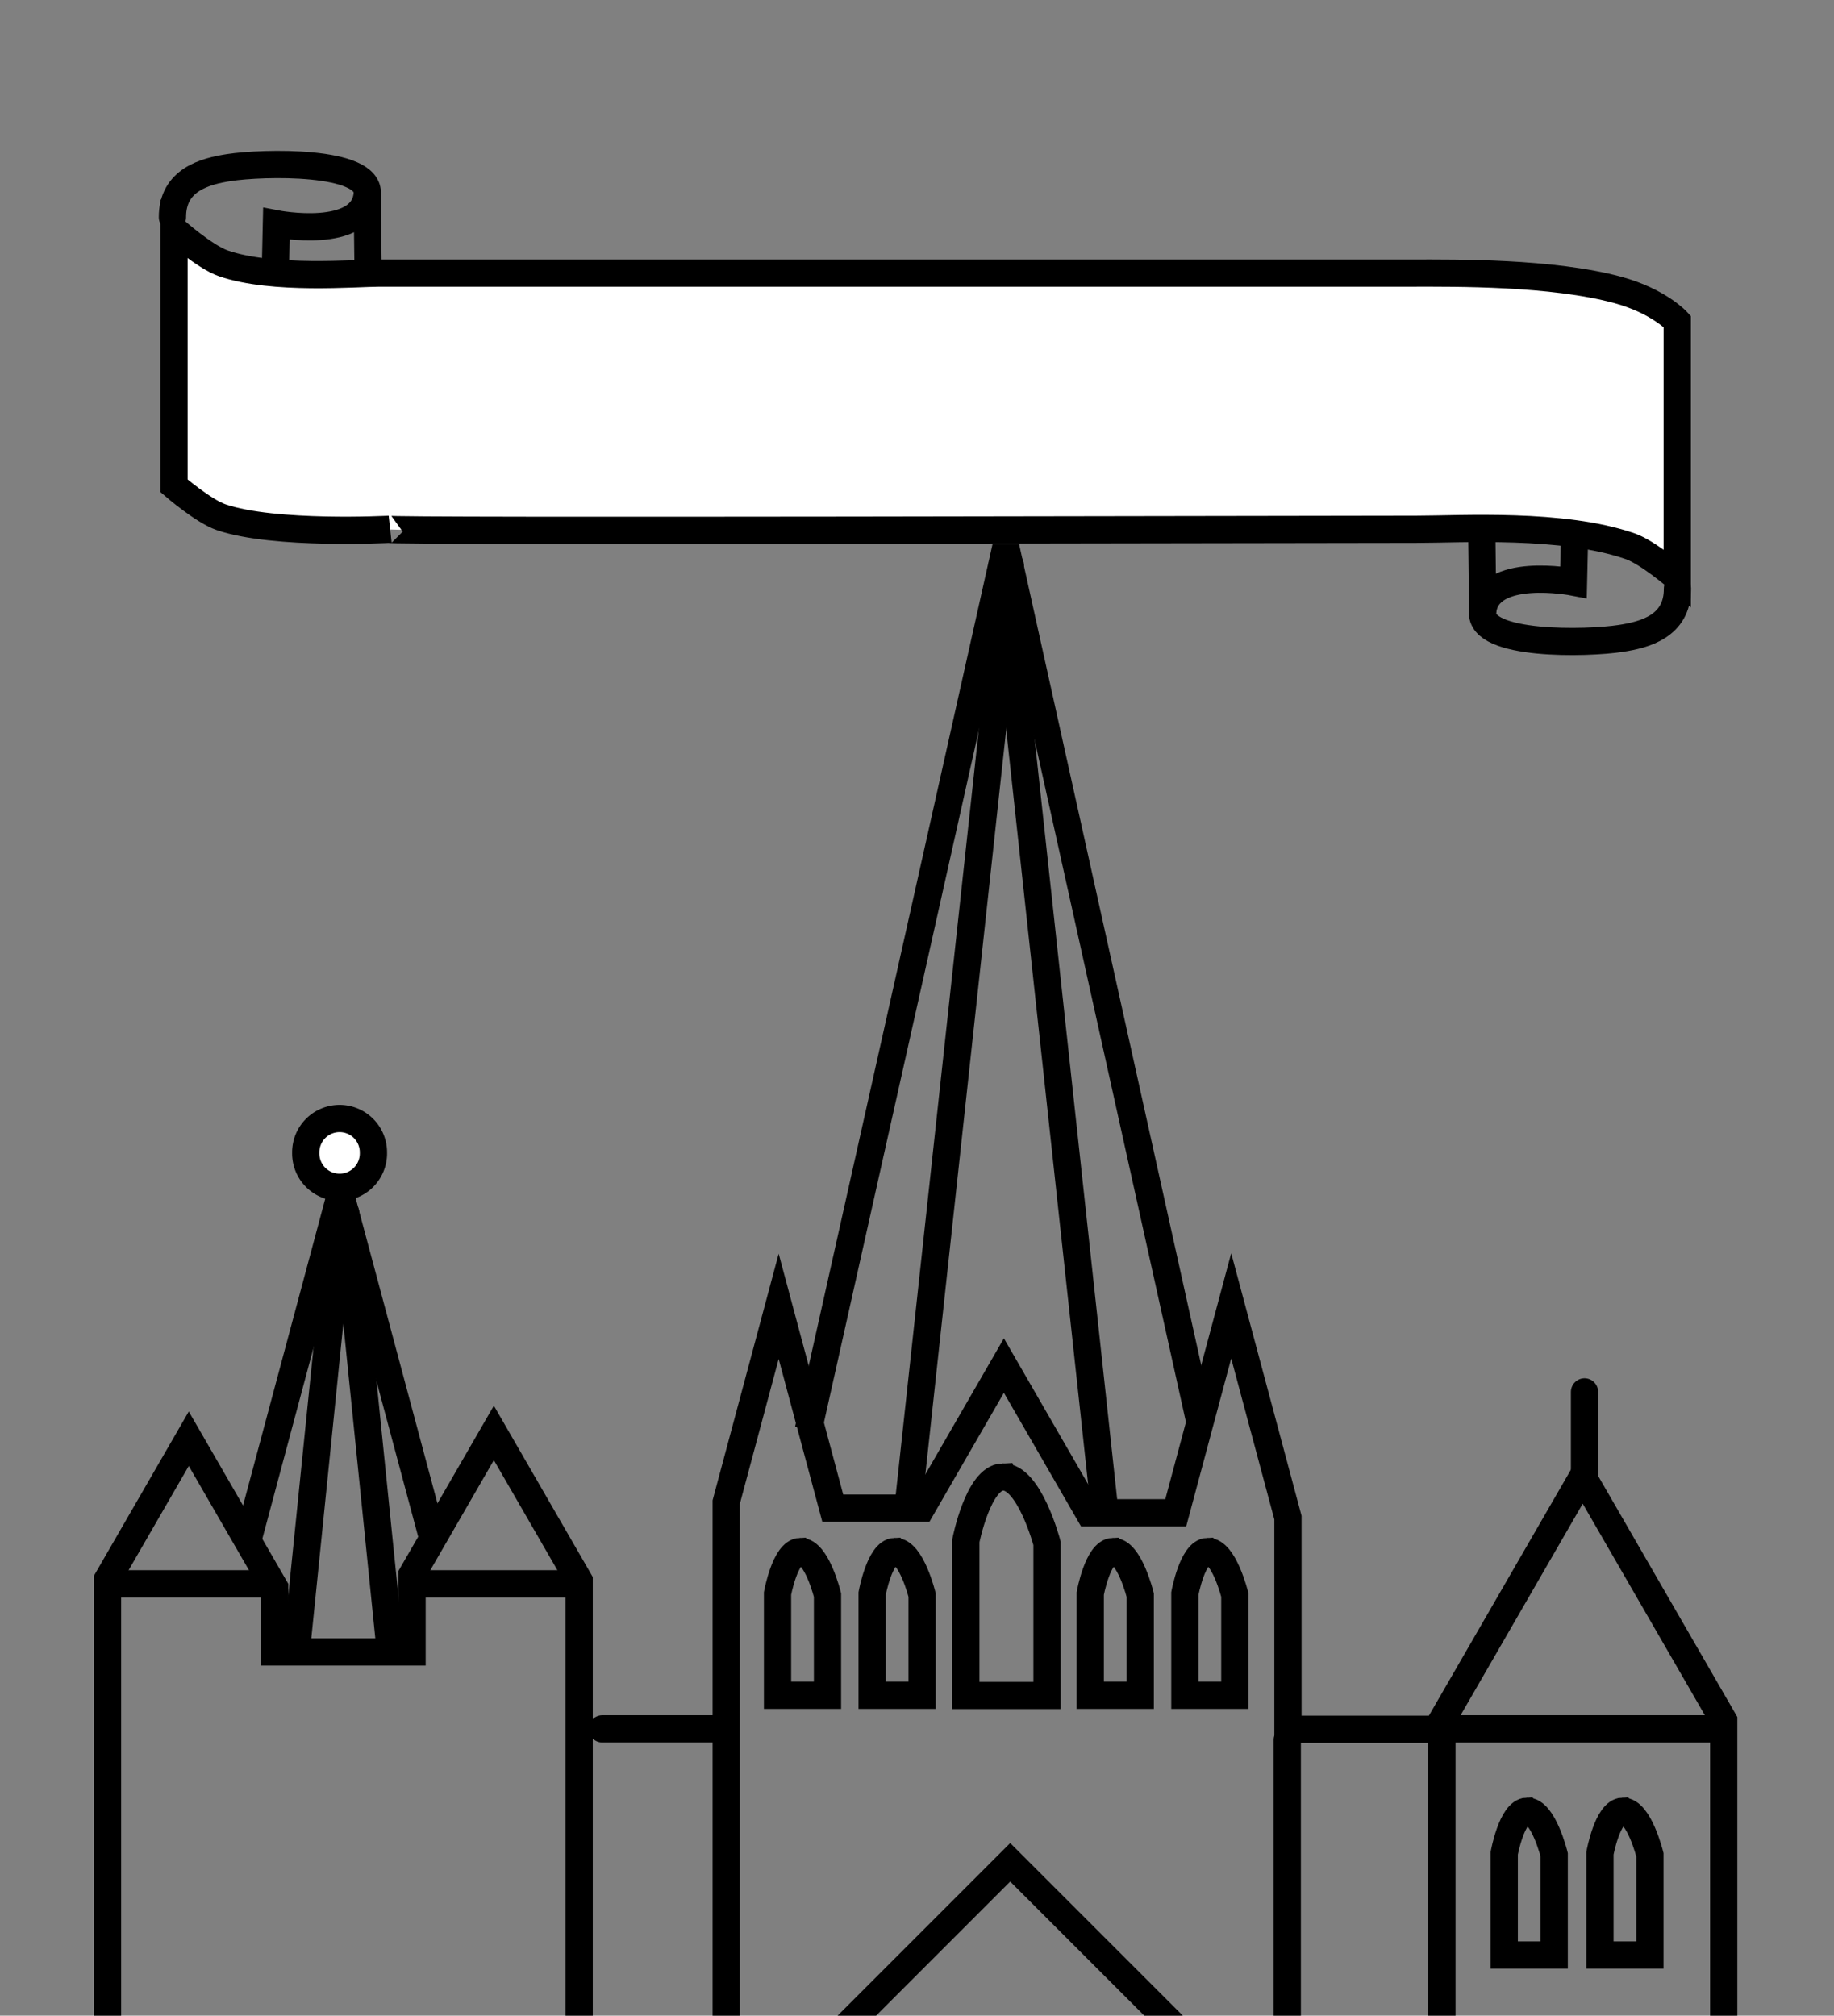 <?xml version="1.0" encoding="UTF-8" standalone="no"?>
<!-- Created with Inkscape (http://www.inkscape.org/) -->

<svg
   xmlns:dc="http://purl.org/dc/elements/1.1/"
   xmlns:cc="http://creativecommons.org/ns#"
   xmlns:rdf="http://www.w3.org/1999/02/22-rdf-syntax-ns#"
   xmlns:svg="http://www.w3.org/2000/svg"
   xmlns="http://www.w3.org/2000/svg"
   xmlns:sodipodi="http://sodipodi.sourceforge.net/DTD/sodipodi-0.dtd"
   xmlns:inkscape="http://www.inkscape.org/namespaces/inkscape"
   width="202"
   height="222"
   id="svg4121"
   version="1.1"
   inkscape:version="0.48.2 r9819"
   sodipodi:docname="cathedrale.svg">
  <rect width="100%" height="100%" fill="#808080" stroke="none"/>
  <defs
     id="defs4123">
    <inkscape:path-effect
       effect="spiro"
       id="path-effect3782"
       is_visible="true" />
    <inkscape:path-effect
       effect="spiro"
       id="path-effect3778"
       is_visible="true" />
    <inkscape:path-effect
       effect="spiro"
       id="path-effect3774"
       is_visible="true" />
    <inkscape:path-effect
       effect="spiro"
       id="path-effect3770"
       is_visible="true" />
    <inkscape:path-effect
       effect="spiro"
       id="path-effect3766"
       is_visible="true" />
  </defs>
  <sodipodi:namedview
     id="base"
     pagecolor="#ffffff"
     bordercolor="#666666"
     borderopacity="1.0"
     inkscape:pageopacity="0.0"
     inkscape:pageshadow="2"
     inkscape:zoom="1.8783784"
     inkscape:cx="58.121715"
     inkscape:cy="104.07736"
     inkscape:document-units="px"
     inkscape:current-layer="layer1"
     showgrid="false"
     inkscape:window-width="992"
     inkscape:window-height="713"
     inkscape:window-x="22"
     inkscape:window-y="0"
     inkscape:window-maximized="0"
     showguides="true"
     inkscape:guide-bbox="true" />
  <g
     inkscape:label="Layer 1"
     inkscape:groupmode="layer"
     id="layer1"
     transform="translate(0,-830.362)">
    <path
       style="fill:none;stroke:#000000;stroke-width:3;stroke-linecap:butt;stroke-linejoin:miter;stroke-miterlimit:4;stroke-opacity:1;stroke-dasharray:none"
       d="m 79.986,1066.074 0,-70.273 5.778,-21.563 5.957,22.232 9.781,0 9.069,-15.707 9.364,16.219 9.563,0 6.109,-22.797 6.25,23.326 0,23.312 16.389,0 16.078,-27.847 15.528,26.895 0,89.326 -178.008,-2.13 0,-102.748 8.948,-15.498 9.46,16.385 0,7.098 15.132,0 0,-8.518 9.01,-15.605 9.394,16.27 0,103.68"
       id="path4027"
       inkscape:connector-curvature="0"
       sodipodi:nodetypes="ccccccccccccccccccccccccc" />
    <path
       style="fill:none;stroke:#000000;stroke-width:3;stroke-linecap:butt;stroke-linejoin:miter;stroke-miterlimit:4;stroke-opacity:1;stroke-dasharray:none"
       d="m 89.036,987.815 21.747,-97.189 21.358,96.28"
       id="path4031"
       inkscape:connector-curvature="0"
       sodipodi:nodetypes="ccc" />
    <path
       style="fill:none;stroke:#000000;stroke-width:3;stroke-linecap:butt;stroke-linejoin:miter;stroke-miterlimit:4;stroke-opacity:1;stroke-dasharray:none"
       d="m 27.281,1000.06 10.225,-38.159 10.246,38.237"
       id="path4033"
       inkscape:connector-curvature="0"
       sodipodi:nodetypes="ccc" />
    <path
       style="fill:none;stroke:#000000;stroke-width:3;stroke-linecap:butt;stroke-linejoin:miter;stroke-miterlimit:4;stroke-opacity:1;stroke-dasharray:none"
       d="m 75.597,1071.14 35.669,-35.669 35.935,35.935 z"
       id="path4039"
       inkscape:connector-curvature="0" />
    <path
       style="fill:#000000;fill-opacity:0;stroke:#000000;stroke-width:3;stroke-linecap:round;stroke-linejoin:miter;stroke-miterlimit:4;stroke-opacity:1;stroke-dasharray:none"
       d="m 110.443,993.031 c -2.705,0.088 -4.062,7.031 -4.062,7.031 l 0,17.034 8.938,0 0,-16.768 c 0,0 -1.952,-7.39 -4.875,-7.295 z"
       id="path4041"
       inkscape:connector-curvature="0"
       sodipodi:nodetypes="sccccs" />
    <path
       sodipodi:nodetypes="sccccs"
       inkscape:connector-curvature="0"
       id="path4049"
       d="m 98.56,1001.238 c -1.666,0.058 -2.501,4.628 -2.501,4.628 l 0,11.211 5.503,-10e-4 0,-11.036 c 0,0 -1.202,-4.864 -3.001,-4.801 z"
       style="fill:#000000;fill-opacity:0;stroke:#000000;stroke-width:3;stroke-linecap:round;stroke-linejoin:miter;stroke-miterlimit:4;stroke-opacity:1;stroke-dasharray:none" />
    <path
       style="fill:#000000;fill-opacity:0;stroke:#000000;stroke-width:3;stroke-linecap:round;stroke-linejoin:miter;stroke-miterlimit:4;stroke-opacity:1;stroke-dasharray:none"
       d="m 88.139,1001.238 c -1.666,0.058 -2.501,4.628 -2.501,4.628 l 0,11.211 5.503,-10e-4 0,-11.036 c 0,0 -1.202,-4.864 -3.001,-4.801 z"
       id="path4051"
       inkscape:connector-curvature="0"
       sodipodi:nodetypes="sccccs" />
    <path
       style="fill:#000000;fill-opacity:0;stroke:#000000;stroke-width:3;stroke-linecap:round;stroke-linejoin:miter;stroke-miterlimit:4;stroke-opacity:1;stroke-dasharray:none"
       d="m 133.005,1001.238 c -1.666,0.058 -2.501,4.628 -2.501,4.628 l 0,11.211 5.503,-10e-4 0,-11.036 c 0,0 -1.202,-4.864 -3.001,-4.801 z"
       id="path4053"
       inkscape:connector-curvature="0"
       sodipodi:nodetypes="sccccs" />
    <path
       sodipodi:nodetypes="sccccs"
       inkscape:connector-curvature="0"
       id="path4055"
       d="m 122.584,1001.238 c -1.666,0.058 -2.501,4.628 -2.501,4.628 l 0,11.211 5.503,-10e-4 0,-11.036 c 0,0 -1.202,-4.864 -3.001,-4.801 z"
       style="fill:#000000;fill-opacity:0;stroke:#000000;stroke-width:3;stroke-linecap:round;stroke-linejoin:miter;stroke-miterlimit:4;stroke-opacity:1;stroke-dasharray:none" />
    <path
       style="fill:#000000;fill-opacity:0;stroke:#000000;stroke-width:3;stroke-linecap:round;stroke-linejoin:miter;stroke-miterlimit:4;stroke-opacity:1;stroke-dasharray:none"
       d="m 168.181,1029.848 c -1.666,0.058 -2.501,4.628 -2.501,4.628 l 0,11.211 5.503,-10e-4 0,-11.036 c 0,0 -1.202,-4.864 -3.001,-4.801 z"
       id="path4057"
       inkscape:connector-curvature="0"
       sodipodi:nodetypes="sccccs" />
    <path
       sodipodi:nodetypes="sccccs"
       inkscape:connector-curvature="0"
       id="path4059"
       d="m 178.722,1029.848 c -1.666,0.058 -2.501,4.628 -2.501,4.628 l 0,11.211 5.503,-10e-4 0,-11.036 c 0,0 -1.202,-4.864 -3.001,-4.801 z"
       style="fill:#000000;fill-opacity:0;stroke:#000000;stroke-width:3;stroke-linecap:round;stroke-linejoin:miter;stroke-miterlimit:4;stroke-opacity:1;stroke-dasharray:none" />
    <path
       style="fill:#000000;fill-opacity:0;stroke:#000000;stroke-width:3;stroke-linecap:round;stroke-linejoin:miter;stroke-miterlimit:4;stroke-opacity:1;stroke-dasharray:none"
       d="m 29.036,1004.803 -16.206,0"
       id="path4061"
       inkscape:connector-curvature="0"
       sodipodi:nodetypes="cc" />
    <path
       sodipodi:nodetypes="cc"
       inkscape:connector-curvature="0"
       id="path4063"
       d="m 63.107,1004.803 -16.206,0"
       style="fill:#000000;fill-opacity:0;stroke:#000000;stroke-width:3;stroke-linecap:round;stroke-linejoin:miter;stroke-miterlimit:4;stroke-opacity:1;stroke-dasharray:none" />
    <path
       style="fill:#000000;fill-opacity:0;stroke:#000000;stroke-width:3;stroke-linecap:round;stroke-linejoin:miter;stroke-miterlimit:4;stroke-opacity:1;stroke-dasharray:none"
       d="m 188.482,1020.774 -28.983,0"
       id="path4065"
       inkscape:connector-curvature="0"
       sodipodi:nodetypes="cc" />
    <path
       sodipodi:nodetypes="cc"
       inkscape:connector-curvature="0"
       id="path4067"
       d="m 141.781,1021.988 0,42.292"
       style="fill:#000000;fill-opacity:0;stroke:#000000;stroke-width:3;stroke-linecap:round;stroke-linejoin:miter;stroke-miterlimit:4;stroke-opacity:1;stroke-dasharray:none" />
    <path
       style="fill:#000000;fill-opacity:0;stroke:#000000;stroke-width:3;stroke-linecap:round;stroke-linejoin:miter;stroke-miterlimit:4;stroke-opacity:1;stroke-dasharray:none"
       d="m 174.522,983.664 0,9.818"
       id="path4069"
       inkscape:connector-curvature="0"
       sodipodi:nodetypes="cc" />
    <path
       sodipodi:type="arc"
       style="fill:#ffffff;fill-opacity:1;stroke:#000000;stroke-width:3;stroke-linecap:round;stroke-linejoin:miter;stroke-miterlimit:4;stroke-opacity:1;stroke-dasharray:none"
       id="path4035"
       sodipodi:cx="44.719425"
       sodipodi:cy="76.129494"
       sodipodi:rx="3.7266188"
       sodipodi:ry="3.7266188"
       d="m 48.446,76.129 a 3.727,3.727 0 1 1 -7.453,0 3.727,3.727 0 1 1 7.453,0 z"
       transform="translate(-7.317,881.211)" />
    <path
       style="fill:#000000;fill-opacity:0;stroke:#000000;stroke-width:3;stroke-linecap:round;stroke-linejoin:miter;stroke-miterlimit:4;stroke-opacity:1;stroke-dasharray:none"
       d="M 111.28,892.621 100.1,995.604"
       id="path4071"
       inkscape:connector-curvature="0"
       sodipodi:nodetypes="cc" />
    <path
       sodipodi:nodetypes="cc"
       inkscape:connector-curvature="0"
       id="path4073"
       d="m 110.371,892.621 11.18,102.983"
       style="fill:#000000;fill-opacity:0;stroke:#000000;stroke-width:3;stroke-linecap:round;stroke-linejoin:miter;stroke-miterlimit:4;stroke-opacity:1;stroke-dasharray:none" />
    <path
       style="fill:#000000;fill-opacity:0;stroke:#000000;stroke-width:3;stroke-linecap:round;stroke-linejoin:miter;stroke-miterlimit:4;stroke-opacity:1;stroke-dasharray:none"
       d="m 158.817,1021.456 0,85.947"
       id="path4075"
       inkscape:connector-curvature="0"
       sodipodi:nodetypes="cc" />
    <path
       sodipodi:nodetypes="cc"
       inkscape:connector-curvature="0"
       id="path4077"
       d="m 188.482,1020.774 -28.983,0"
       style="fill:#000000;fill-opacity:0;stroke:#000000;stroke-width:3;stroke-linecap:round;stroke-linejoin:miter;stroke-miterlimit:4;stroke-opacity:1;stroke-dasharray:none" />
    <path
       style="fill:#000000;fill-opacity:0;stroke:#000000;stroke-width:3;stroke-linecap:round;stroke-linejoin:miter;stroke-miterlimit:4;stroke-opacity:1;stroke-dasharray:none"
       d="m 79.877,1020.774 -13.544,0"
       id="path4079"
       inkscape:connector-curvature="0"
       sodipodi:nodetypes="cc" />
    <path
       sodipodi:nodetypes="cc"
       inkscape:connector-curvature="0"
       id="path3009"
       d="m 37.546,963.959 -4.791,47.084"
       style="fill:#000000;fill-opacity:0;stroke:#000000;stroke-width:3;stroke-linecap:round;stroke-linejoin:miter;stroke-miterlimit:4;stroke-opacity:1;stroke-dasharray:none" />
    <path
       style="fill:#000000;fill-opacity:0;stroke:#000000;stroke-width:3;stroke-linecap:round;stroke-linejoin:miter;stroke-miterlimit:4;stroke-opacity:1;stroke-dasharray:none"
       d="m 38.079,963.959 4.791,47.084"
       id="path3013"
       inkscape:connector-curvature="0"
       sodipodi:nodetypes="cc" />
    <g
       id="g3245">
      <g
         id="g3163"
         transform="translate(0.384,2.927)">
        <path
           style="fill:none;stroke:#000000;stroke-width:3;stroke-linecap:round;stroke-linejoin:miter;stroke-miterlimit:4;stroke-opacity:1;stroke-dasharray:none"
           d="m 18.61,851.372 c -0.02,-4.17 3.65,-5.08 6.223,-5.48 3.718,-0.578 15.575,-0.86 15.231,2.921 -0.465,5.122 -10.004,3.28 -10.004,3.28 l -0.188,8.303"
           id="path3165"
           inkscape:connector-curvature="0"
           sodipodi:nodetypes="csscc" />
        <path
           style="fill:none;stroke:#000000;stroke-width:3;stroke-linecap:round;stroke-linejoin:miter;stroke-miterlimit:4;stroke-opacity:1;stroke-dasharray:none"
           d="m 40.061,18.633 0.133,11.446"
           id="path3167"
           inkscape:connector-curvature="0"
           transform="translate(0,830.362)"
           sodipodi:nodetypes="cc" />
      </g>
      <g
         transform="matrix(-1,0,0,-1,203.367,1746.565)"
         id="g3157">
        <path
           sodipodi:nodetypes="csscc"
           inkscape:connector-curvature="0"
           id="path3159"
           d="m 18.61,851.372 c -0.02,-4.17 3.65,-5.08 6.223,-5.48 3.718,-0.578 15.575,-0.86 15.231,2.921 -0.465,5.122 -10.004,3.28 -10.004,3.28 l -0.188,8.303"
           style="fill:none;stroke:#000000;stroke-width:3;stroke-linecap:round;stroke-linejoin:miter;stroke-miterlimit:4;stroke-opacity:1;stroke-dasharray:none" />
        <path
           sodipodi:nodetypes="cc"
           transform="translate(0,830.362)"
           inkscape:connector-curvature="0"
           id="path3161"
           d="m 40.061,18.633 0.133,11.446"
           style="fill:none;stroke:#000000;stroke-width:3;stroke-linecap:round;stroke-linejoin:miter;stroke-miterlimit:4;stroke-opacity:1;stroke-dasharray:none" />
      </g>
      <path
         sodipodi:nodetypes="casssccassacc"
         inkscape:connector-curvature="0"
         id="rect3144"
         d="m 19.165,855.65 c 0,0 3.373,3.012 5.457,3.727 5.434,1.864 14.529,1.065 17.202,1.065 l 113.895,0 c 4.481,0 15.235,-0.116 22.493,1.863 4.491,1.225 6.522,3.46 6.522,3.46 l 0,28.216 c 0,0 -3.226,-2.78 -5.191,-3.46 -7.443,-2.578 -18.544,-1.863 -23.558,-1.863 -13.686,0 -114.704,0.266 -113.096,0 0,0 -12.673,0.675 -18.533,-1.331 -1.967,-0.674 -5.191,-3.46 -5.191,-3.46 z"
         style="fill:#ffffff;fill-opacity:1;stroke:#000000;stroke-width:3;stroke-linecap:round;stroke-linejoin:miter;stroke-miterlimit:4;stroke-opacity:1" />
    </g>
  </g>
</svg>
